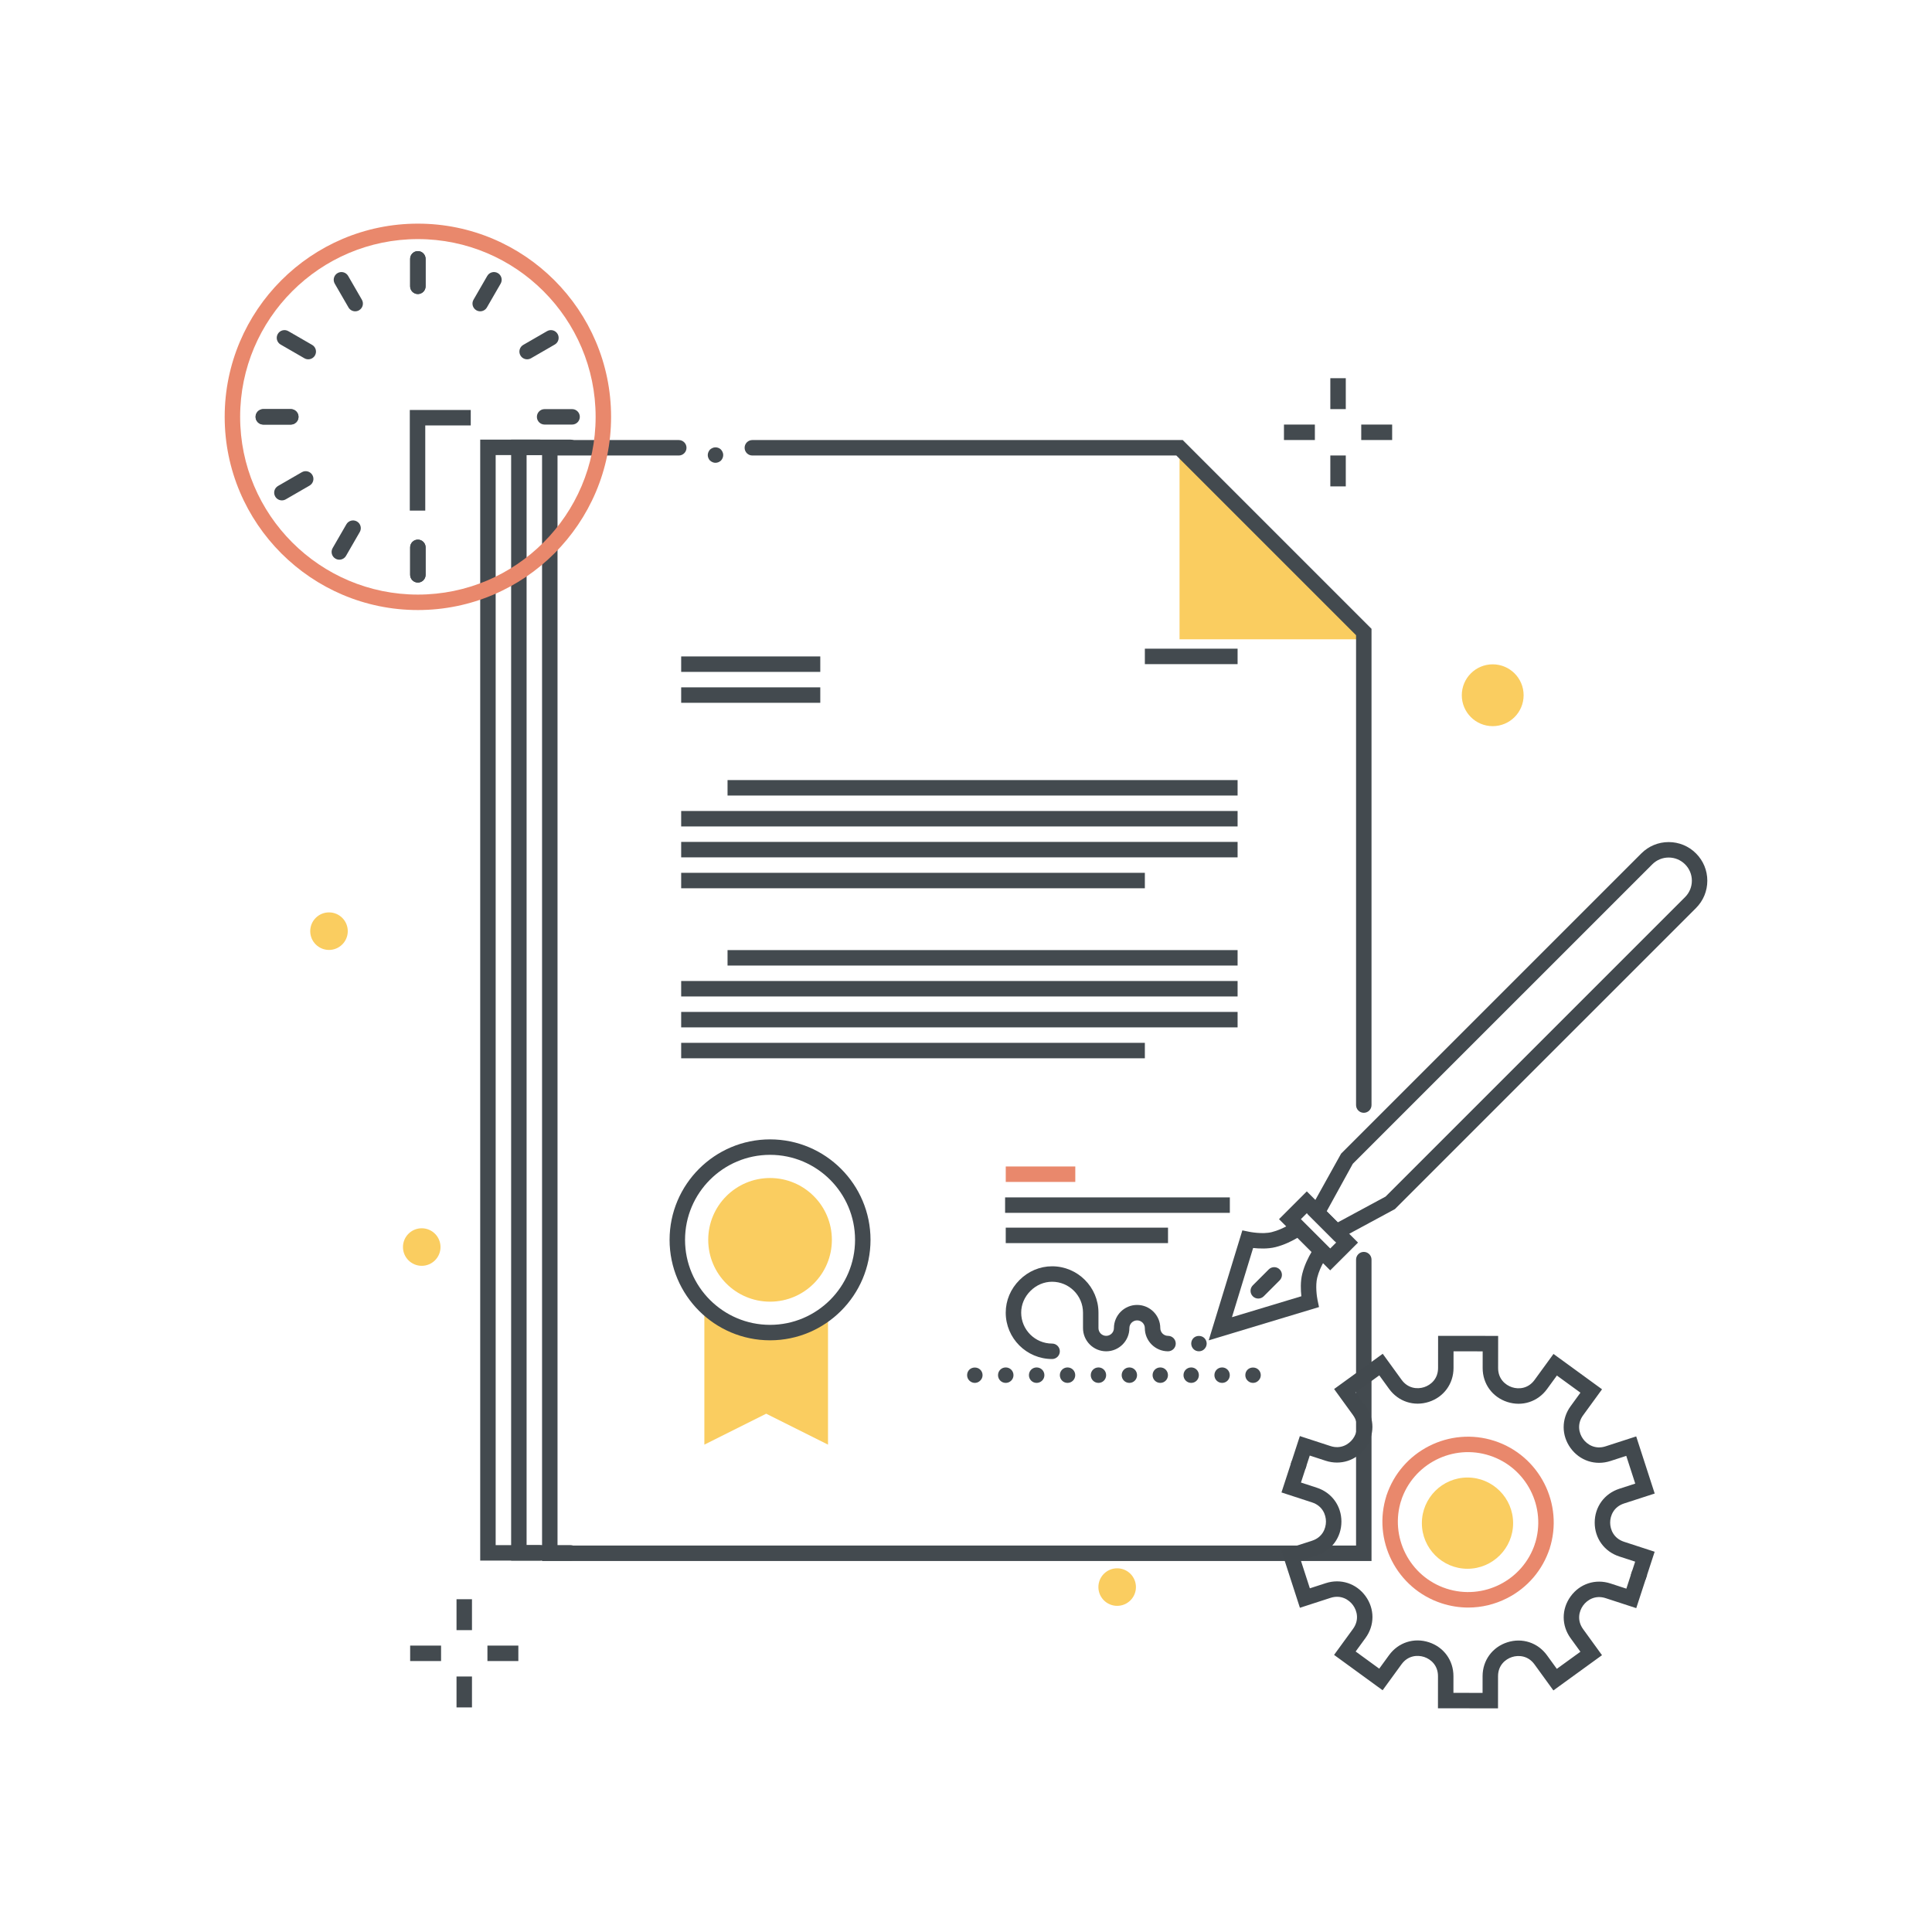<svg xmlns="http://www.w3.org/2000/svg" width="250" height="250" viewBox="0 0 250 250">
  <g fill="none" fill-rule="evenodd">
    <polyline fill="#FACD60" points="91.144 169.932 91.144 186.935 99.144 182.932 107.144 186.935 107.144 169.932 99.269 173.06 91.144 169.932"/>
    <polyline fill="#FACD60" points="152.632 58.887 152.632 82.729 176.474 82.729"/>
    <path fill="#434A4F" d="M177.474 201.996L70.143 201.996 70.143 56.942 87.833 56.942C88.385 56.942 88.833 57.389 88.833 57.942 88.833 58.494 88.385 58.942 87.833 58.942L72.143 58.942 72.143 199.996 175.474 199.996 175.474 162.996C175.474 162.444 175.922 161.996 176.474 161.996 177.026 161.996 177.474 162.444 177.474 162.996L177.474 201.996M176.474 143.996C175.922 143.996 175.474 143.549 175.474 142.996L175.474 82.198 152.218 58.942 97.353 58.942C96.8 58.942 96.353 58.494 96.353 57.942 96.353 57.389 96.8 56.942 97.353 56.942L153.046 56.942 177.474 81.37 177.474 142.996C177.474 143.549 177.026 143.996 176.474 143.996M92.584 59.886C92.454 59.886 92.324 59.866 92.204 59.806 92.084 59.756 91.974 59.686 91.874 59.596 91.694 59.406 91.584 59.146 91.584 58.886 91.584 58.756 91.614 58.626 91.664 58.506 91.714 58.386 91.784 58.276 91.874 58.176 91.974 58.086 92.084 58.016 92.204 57.966 92.574 57.806 93.014 57.896 93.294 58.176 93.384 58.276 93.454 58.386 93.504 58.506 93.564 58.626 93.584 58.756 93.584 58.886 93.584 59.146 93.474 59.406 93.294 59.596 93.104 59.776 92.844 59.886 92.584 59.886"/>
    <path fill="#42494E" d="M171.672,156.737 L173.11,158.175 L179.297,154.834 L218.047,116.086 C218.613,115.519 218.926,114.766 218.926,113.965 C218.926,113.164 218.614,112.411 218.047,111.844 C217.48,111.277 216.727,110.965 215.925,110.965 C215.124,110.965 214.371,111.277 213.804,111.844 L175.051,150.594 L171.672,156.737 Z M172.75,160.642 L169.196,157.089 L173.537,149.281 L212.39,110.429 C213.334,109.485 214.59,108.965 215.925,108.965 C215.925,108.965 215.925,108.965 215.926,108.965 C217.261,108.965 218.517,109.486 219.461,110.43 C220.405,111.374 220.926,112.63 220.926,113.965 C220.925,115.301 220.405,116.556 219.461,117.5 L180.504,156.455 L172.75,160.642 Z"/>
    <path fill="#434A4F" d="M168.332,157.76 L172.128,161.556 L172.896,160.789 L169.1,156.992 L168.332,157.76 Z M172.128,164.384 L165.504,157.76 L169.1,154.164 L175.725,160.79 L172.128,164.384 Z"/>
    <path fill="#434A4F" d="M162.154,161.489 L159.414,170.444 L168.396,167.734 C168.311,166.965 168.261,165.835 168.509,164.843 C168.797,163.686 169.327,162.657 169.715,162.004 L167.884,160.174 C167.232,160.56 166.203,161.089 165.047,161.377 C164.054,161.624 162.923,161.575 162.154,161.489 Z M156.405,173.44 L160.76,159.209 L161.654,159.394 C161.67,159.397 163.35,159.74 164.563,159.436 C166.11,159.051 167.415,158.1 167.427,158.09 L168.12,157.581 L172.306,161.767 L171.799,162.46 C171.79,162.473 170.832,163.794 170.449,165.327 C170.196,166.344 170.393,167.772 170.491,168.236 L170.68,169.134 L156.405,173.44 Z"/>
    <path fill="#434A4F" d="M162.819 168.032C162.563 168.032 162.308 167.934 162.112 167.739 161.722 167.348 161.722 166.716 162.112 166.325L164.175 164.262C164.565 163.872 165.198 163.872 165.589 164.262 165.979 164.653 165.979 165.286 165.589 165.677L163.526 167.739C163.331 167.934 163.075 168.032 162.819 168.032M99.644 149.435C93.579 149.435 88.644 154.369 88.644 160.435 88.644 166.5 93.579 171.435 99.644 171.435 105.709 171.435 110.644 166.5 110.644 160.435 110.644 154.369 105.709 149.435 99.644 149.435zM99.644 173.435C92.476 173.435 86.644 167.603 86.644 160.435 86.644 153.266 92.476 147.435 99.644 147.435 106.813 147.435 112.644 153.266 112.644 160.435 112.644 167.603 106.813 173.435 99.644 173.435z"/>
    <path fill="#FACD60" d="M107.644,160.435 C107.644,164.853 104.062,168.435 99.644,168.435 C95.226,168.435 91.644,164.853 91.644,160.435 C91.644,156.017 95.226,152.435 99.644,152.435 C104.062,152.435 107.644,156.017 107.644,160.435"/>
    <polygon fill="#434A4F" points="130.059 156.942 159.141 156.942 159.141 154.942 130.059 154.942"/>
    <polygon fill="#434A4F" points="130.143 160.858 151.141 160.858 151.141 158.858 130.143 158.858"/>
    <path fill="#434A4F" d="M136.141 175.858C132.833 175.858 130.141 173.166 130.141 169.858 130.141 168.283 130.772 166.784 131.92 165.637 133.067 164.49 134.566 163.858 136.14 163.858 136.141 163.858 136.141 163.858 136.141 163.858 139.449 163.858 142.141 166.549 142.141 169.858L142.141 171.858C142.141 172.409 142.589 172.858 143.141 172.858 143.692 172.858 144.141 172.409 144.141 171.858 144.141 170.204 145.486 168.858 147.141 168.858 148.795 168.858 150.141 170.204 150.141 171.858 150.141 172.409 150.589 172.858 151.141 172.858 151.693 172.858 152.141 173.306 152.141 173.858 152.141 174.41 151.693 174.858 151.141 174.858 149.486 174.858 148.141 173.512 148.141 171.858 148.141 171.307 147.692 170.858 147.141 170.858 146.589 170.858 146.141 171.307 146.141 171.858 146.141 173.512 144.795 174.858 143.141 174.858 141.486 174.858 140.141 173.512 140.141 171.858L140.141 169.858C140.141 167.652 138.347 165.858 136.141 165.858 135.1 165.858 134.104 166.281 133.334 167.051 132.564 167.821 132.141 168.818 132.141 169.858 132.141 172.063 133.936 173.858 136.141 173.858 136.693 173.858 137.141 174.305 137.141 174.858 137.141 175.41 136.693 175.858 136.141 175.858M155.144 174.856C154.874 174.856 154.614 174.756 154.434 174.566 154.244 174.376 154.144 174.116 154.144 173.856 154.144 173.596 154.244 173.336 154.434 173.146 154.804 172.776 155.474 172.776 155.844 173.146 156.034 173.336 156.144 173.596 156.144 173.856 156.144 174.116 156.034 174.376 155.844 174.566 155.664 174.756 155.404 174.856 155.144 174.856M126.144 178.946C125.874 178.946 125.624 178.836 125.434 178.646 125.244 178.466 125.144 178.206 125.144 177.946 125.144 177.676 125.244 177.416 125.434 177.236 125.804 176.866 126.474 176.866 126.844 177.236 127.034 177.416 127.144 177.676 127.144 177.946 127.144 178.206 127.034 178.466 126.844 178.646 126.664 178.836 126.404 178.946 126.144 178.946M129.144 177.946C129.144 177.386 129.584 176.946 130.144 176.946 130.694 176.946 131.144 177.386 131.144 177.946 131.144 178.496 130.694 178.946 130.144 178.946 129.584 178.946 129.144 178.496 129.144 177.946zM133.144 177.946C133.144 177.386 133.584 176.946 134.134 176.946 134.694 176.946 135.144 177.386 135.144 177.946 135.144 178.496 134.694 178.946 134.134 178.946 133.584 178.946 133.144 178.496 133.144 177.946zM137.144 177.946C137.144 177.386 137.584 176.946 138.134 176.946 138.694 176.946 139.134 177.386 139.134 177.946 139.134 178.496 138.694 178.946 138.134 178.946 137.584 178.946 137.144 178.496 137.144 177.946zM141.144 177.946C141.144 177.386 141.584 176.946 142.144 176.946 142.694 176.946 143.134 177.386 143.134 177.946 143.134 178.496 142.694 178.946 142.144 178.946 141.584 178.946 141.144 178.496 141.144 177.946zM145.144 177.946C145.144 177.386 145.584 176.946 146.144 176.946 146.694 176.946 147.134 177.386 147.134 177.946 147.134 178.496 146.694 178.946 146.144 178.946 145.584 178.946 145.144 178.496 145.144 177.946zM149.144 177.946C149.144 177.386 149.584 176.946 150.144 176.946 150.694 176.946 151.134 177.386 151.134 177.946 151.134 178.496 150.694 178.946 150.144 178.946 149.584 178.946 149.144 178.496 149.144 177.946zM153.144 177.946C153.144 177.386 153.584 176.946 154.144 176.946 154.694 176.946 155.134 177.386 155.134 177.946 155.134 178.496 154.694 178.946 154.144 178.946 153.584 178.946 153.144 178.496 153.144 177.946zM157.144 177.946C157.144 177.386 157.584 176.946 158.144 176.946 158.694 176.946 159.134 177.386 159.134 177.946 159.134 178.496 158.694 178.946 158.144 178.946 157.584 178.946 157.144 178.496 157.144 177.946zM162.144 178.946C161.874 178.946 161.614 178.836 161.434 178.646 161.244 178.466 161.144 178.206 161.144 177.946 161.144 177.676 161.244 177.416 161.434 177.236 161.804 176.866 162.474 176.866 162.844 177.236 163.034 177.416 163.144 177.676 163.144 177.946 163.144 178.206 163.034 178.466 162.844 178.646 162.664 178.836 162.404 178.946 162.144 178.946"/>
    <polygon fill="#E9886C" points="130.144 152.942 139.143 152.942 139.143 150.942 130.144 150.942"/>
    <polygon fill="#434A4F" points="88.144 86.942 106.144 86.942 106.144 84.942 88.144 84.942"/>
    <polygon fill="#434A4F" points="88.144 90.942 106.144 90.942 106.144 88.942 88.144 88.942"/>
    <polygon fill="#434A4F" points="94.144 102.942 160.144 102.942 160.144 100.942 94.144 100.942"/>
    <polygon fill="#434A4F" points="88.144 106.942 160.144 106.942 160.144 104.942 88.144 104.942"/>
    <polygon fill="#434A4F" points="88.144 110.942 160.144 110.942 160.144 108.942 88.144 108.942"/>
    <polygon fill="#434A4F" points="88.144 114.942 148.144 114.942 148.144 112.942 88.144 112.942"/>
    <polygon fill="#434A4F" points="94.144 124.942 160.144 124.942 160.144 122.942 94.144 122.942"/>
    <polygon fill="#434A4F" points="88.144 128.942 160.144 128.942 160.144 126.942 88.144 126.942"/>
    <polygon fill="#434A4F" points="88.144 132.942 160.144 132.942 160.144 130.942 88.144 130.942"/>
    <polygon fill="#434A4F" points="88.144 136.942 148.144 136.942 148.144 134.942 88.144 134.942"/>
    <polygon fill="#434A4F" points="148.144 85.939 160.144 85.939 160.144 83.939 148.144 83.939"/>
    <path fill="#434A4F" d="M73.825,201.942 L66.141,201.942 L66.141,56.887 L73.825,56.887 C74.377,56.887 74.825,57.335 74.825,57.887 C74.825,58.44 74.377,58.887 73.825,58.887 L68.141,58.887 L68.141,199.942 L73.825,199.942 C74.377,199.942 74.825,200.39 74.825,200.942 C74.825,201.494 74.377,201.942 73.825,201.942"/>
    <path fill="#434A4F" d="M69.822,201.942 L62.139,201.942 L62.139,56.887 L69.822,56.887 C70.374,56.887 70.822,57.335 70.822,57.887 C70.822,58.44 70.374,58.887 69.822,58.887 L64.139,58.887 L64.139,199.942 L69.822,199.942 C70.374,199.942 70.822,200.39 70.822,200.942 C70.822,201.494 70.374,201.942 69.822,201.942"/>
    <polygon fill="#434A4F" points="59.074 210.939 61.074 210.939 61.074 206.939 59.074 206.939"/>
    <polygon fill="#434A4F" points="59.074 220.939 61.074 220.939 61.074 216.939 59.074 216.939"/>
    <polygon fill="#434A4F" points="63.074 214.939 67.074 214.939 67.074 212.939 63.074 212.939"/>
    <polygon fill="#434A4F" points="53.074 214.939 57.074 214.939 57.074 212.939 53.074 212.939"/>
    <polygon fill="#434A4F" points="172.144 52.939 174.144 52.939 174.144 48.939 172.144 48.939"/>
    <polygon fill="#434A4F" points="172.144 62.939 174.144 62.939 174.144 58.939 172.144 58.939"/>
    <polygon fill="#434A4F" points="176.144 56.939 180.144 56.939 180.144 54.939 176.144 54.939"/>
    <polygon fill="#434A4F" points="166.144 56.939 170.144 56.939 170.144 54.939 166.144 54.939"/>
    <path fill="#E9886C" d="M54.074,30.939 C41.392,30.939 31.074,41.257 31.074,53.939 C31.074,66.621 41.392,76.939 54.074,76.939 C66.756,76.939 77.074,66.621 77.074,53.939 C77.074,41.257 66.756,30.939 54.074,30.939 Z M54.074,78.939 C40.289,78.939 29.074,67.724 29.074,53.939 C29.074,40.154 40.289,28.939 54.074,28.939 C67.859,28.939 79.074,40.154 79.074,53.939 C79.074,67.724 67.859,78.939 54.074,78.939 Z"/>
    <path fill="#434A4F" d="M74.028 54.939L70.473 54.939C69.92 54.939 69.473 54.492 69.473 53.939 69.473 53.387 69.92 52.939 70.473 52.939L74.028 52.939C74.581 52.939 75.028 53.387 75.028 53.939 75.028 54.492 74.581 54.939 74.028 54.939M68.211 46.494C67.865 46.494 67.529 46.315 67.344 45.994 67.068 45.516 67.232 44.904 67.71 44.628L70.789 42.851C71.268 42.574 71.878 42.738 72.155 43.217 72.431 43.696 72.267 44.307 71.789 44.583L68.71 46.361C68.552 46.451 68.38 46.494 68.211 46.494M62.138 40.283C61.969 40.283 61.796 40.24 61.639 40.149 61.161 39.873 60.997 39.261 61.273 38.783L63.051 35.704C63.327 35.226 63.938 35.061 64.417 35.338 64.896 35.614 65.059 36.226 64.783 36.704L63.005 39.783C62.82 40.104 62.484 40.283 62.138 40.283"/>
    <polyline fill="#434A4F" points="55.028 66.072 53.028 66.072 53.028 53.051 60.915 53.051 60.915 55.051 55.028 55.051 55.028 66.072"/>
    <path fill="#434A4F" d="M54.072 38.05C53.52 38.05 53.072 37.602 53.072 37.05L53.072 33.495C53.072 32.943 53.52 32.495 54.072 32.495 54.624 32.495 55.072 32.943 55.072 33.495L55.072 37.05C55.072 37.602 54.624 38.05 54.072 38.05M54.073 75.383C53.521 75.383 53.073 74.936 53.073 74.383L53.073 70.828C53.073 70.276 53.521 69.828 54.073 69.828 54.625 69.828 55.073 70.276 55.073 70.828L55.073 74.383C55.073 74.936 54.625 75.383 54.073 75.383M37.627 54.939L34.071 54.939C33.519 54.939 33.071 54.492 33.071 53.939 33.071 53.387 33.519 52.939 34.071 52.939L37.627 52.939C38.179 52.939 38.627 53.387 38.627 53.939 38.627 54.492 38.179 54.939 37.627 54.939"/>
    <path fill="#434A4F" d="M54.072 38.05C53.52 38.05 53.072 37.602 53.072 37.05L53.072 33.495C53.072 32.943 53.52 32.495 54.072 32.495 54.624 32.495 55.072 32.943 55.072 33.495L55.072 37.05C55.072 37.602 54.624 38.05 54.072 38.05M54.073 75.383C53.521 75.383 53.073 74.936 53.073 74.383L53.073 70.828C53.073 70.276 53.521 69.828 54.073 69.828 54.625 69.828 55.073 70.276 55.073 70.828L55.073 74.383C55.073 74.936 54.625 75.383 54.073 75.383M37.627 54.939L34.071 54.939C33.519 54.939 33.071 54.492 33.071 53.939 33.071 53.387 33.519 52.939 34.071 52.939L37.627 52.939C38.179 52.939 38.627 53.387 38.627 53.939 38.627 54.492 38.179 54.939 37.627 54.939M43.909 72.423C43.739 72.423 43.567 72.38 43.41 72.289 42.931 72.013 42.768 71.401 43.043 70.923L44.821 67.844C45.098 67.365 45.708 67.201 46.188 67.478 46.666 67.754 46.83 68.366 46.554 68.844L44.776 71.923C44.59 72.244 44.254 72.423 43.909 72.423M39.889 46.494C39.719 46.494 39.547 46.451 39.39 46.361L36.311 44.583C35.832 44.307 35.668 43.696 35.944 43.217 36.221 42.738 36.831 42.574 37.311 42.851L40.39 44.628C40.868 44.904 41.032 45.516 40.756 45.994 40.57 46.315 40.234 46.494 39.889 46.494M36.479 64.748C36.133 64.748 35.797 64.569 35.612 64.248 35.336 63.77 35.499 63.158 35.978 62.882L39.057 61.104C39.534 60.826 40.146 60.992 40.423 61.47 40.699 61.948 40.536 62.56 40.057 62.836L36.978 64.614C36.821 64.705 36.648 64.748 36.479 64.748M45.961 40.283C45.616 40.283 45.28 40.104 45.094 39.783L43.316 36.704C43.04 36.226 43.204 35.614 43.683 35.338 44.16 35.061 44.772 35.226 45.049 35.704L46.827 38.783C47.103 39.261 46.939 39.873 46.46 40.149 46.303 40.24 46.131 40.283 45.961 40.283"/>
    <path fill="#42494E" d="M212.937,204.395 L211.036,203.775 L211.589,202.076 L209.533,201.406 C207.6,200.776 206.352,199.055 206.354,197.022 C206.356,194.989 207.607,193.27 209.542,192.644 L211.6,191.977 L210.438,188.389 L208.38,189.056 C206.445,189.682 204.423,189.023 203.23,187.377 C202.037,185.731 202.04,183.606 203.236,181.962 L204.509,180.213 L201.46,177.994 L200.188,179.742 C198.991,181.386 196.969,182.04 195.036,181.411 C193.103,180.781 191.854,179.06 191.856,177.026 L191.858,174.864 L188.087,174.86 L188.085,177.023 C188.083,179.056 186.832,180.774 184.898,181.401 C182.962,182.025 180.942,181.368 179.749,179.722 L178.479,177.971 L175.426,180.185 L176.696,181.936 C177.889,183.582 177.887,185.708 176.69,187.351 C175.494,188.994 173.471,189.648 171.538,189.02 L169.482,188.349 L168.928,190.048 L167.027,189.428 L168.201,185.828 L172.158,187.118 C173.486,187.553 174.535,186.915 175.073,186.174 C175.612,185.434 175.896,184.24 175.077,183.11 L172.633,179.74 L178.924,175.178 L181.368,178.548 C182.188,179.678 183.412,179.781 184.282,179.498 C185.153,179.216 186.084,178.417 186.085,177.021 L186.089,172.858 L193.86,172.865 L193.856,177.028 C193.855,178.425 194.785,179.225 195.655,179.509 C196.526,179.794 197.749,179.694 198.57,178.565 L201.021,175.2 L207.303,179.774 L204.853,183.139 C204.031,184.268 204.313,185.462 204.85,186.203 C205.387,186.945 206.434,187.585 207.764,187.154 L211.724,185.871 L214.118,193.263 L210.158,194.546 C208.83,194.976 208.355,196.108 208.354,197.024 C208.354,197.939 208.825,199.072 210.153,199.505 L214.111,200.795 L212.937,204.395"/>
    <path fill="#E9886C" d="M200.504,200.446 L198.603,199.826 C200.157,195.056 197.542,189.909 192.771,188.354 C188.001,186.798 182.854,189.415 181.3,194.185 L179.398,193.565 C181.296,187.747 187.574,184.558 193.392,186.453 C199.21,188.35 202.4,194.627 200.504,200.446"/>
    <path fill="#E9886C" d="M189.993,208.017 C188.835,208.017 187.673,207.834 186.541,207.465 C180.722,205.567 177.532,199.29 179.429,193.472 L181.331,194.092 C179.775,198.862 182.39,204.008 187.161,205.564 C191.932,207.119 197.078,204.505 198.632,199.734 L200.534,200.354 C199.615,203.172 197.653,205.464 195.01,206.807 C193.429,207.611 191.717,208.017 189.993,208.017"/>
    <path fill="#42494E" d="M193.842,221.061 L186.071,221.052 L186.075,216.89 C186.076,215.493 185.146,214.693 184.276,214.408 C183.404,214.125 182.183,214.224 181.361,215.352 L178.91,218.718 L172.628,214.143 L175.079,210.778 C175.901,209.649 175.619,208.455 175.082,207.714 C174.545,206.972 173.498,206.333 172.168,206.763 L168.208,208.046 L165.814,200.653 L169.774,199.371 C171.103,198.941 171.578,197.809 171.579,196.893 C171.58,195.978 171.107,194.845 169.78,194.412 L165.822,193.121 L167.154,189.037 L169.056,189.657 L168.344,191.84 L170.4,192.51 C172.333,193.141 173.581,194.862 173.579,196.896 C173.576,198.929 172.325,200.647 170.391,201.273 L168.333,201.94 L169.495,205.527 L171.552,204.861 C173.486,204.234 175.508,204.894 176.701,206.54 C177.895,208.186 177.893,210.312 176.696,211.955 L175.422,213.704 L178.471,215.924 L179.744,214.175 C180.941,212.531 182.965,211.878 184.896,212.507 C186.83,213.137 188.077,214.859 188.075,216.892 L188.073,219.054 L191.844,219.059 L191.846,216.896 C191.848,214.863 193.1,213.144 195.034,212.518 C196.971,211.891 198.99,212.551 200.183,214.197 L201.452,215.948 L204.505,213.735 L203.236,211.984 C202.042,210.338 202.044,208.212 203.242,206.568 C204.438,204.924 206.459,204.269 208.394,204.9 L210.45,205.571 L211.227,203.189 L213.128,203.809 L211.731,208.092 L207.774,206.802 C206.45,206.368 205.397,207.006 204.858,207.745 C204.319,208.486 204.036,209.679 204.855,210.81 L207.298,214.18 L201.007,218.741 L198.563,215.371 C197.744,214.24 196.52,214.139 195.65,214.421 C194.779,214.703 193.847,215.502 193.846,216.898 L193.842,221.061"/>
    <path fill="#FACD60" d="M195.297,197.094 C195.297,200.078 192.877,202.498 189.893,202.498 C186.909,202.498 184.49,200.078 184.49,197.094 C184.49,194.11 186.909,191.691 189.893,191.691 C192.877,191.691 195.297,194.11 195.297,197.094"/>
    <path fill="#FACD60" d="M189.893 192.191C187.189 192.191 184.99 194.39 184.99 197.094 184.99 199.798 187.189 201.998 189.893 201.998 192.597 201.998 194.796 199.798 194.796 197.094 194.796 194.39 192.597 192.191 189.893 192.191zM189.893 202.998C186.638 202.998 183.99 200.349 183.99 197.094 183.99 193.839 186.638 191.191 189.893 191.191 193.148 191.191 195.796 193.839 195.796 197.094 195.796 200.349 193.148 202.998 189.893 202.998zM189.156 89.964C189.156 87.755 190.947 85.964 193.156 85.964 195.365 85.964 197.156 87.755 197.156 89.964 197.156 92.173 195.365 93.964 193.156 93.964 190.947 93.964 189.156 92.173 189.156 89.964M40.144 120.492C40.144 119.15 41.231 118.063 42.573 118.063 43.914 118.063 45.001 119.15 45.001 120.492 45.001 121.833 43.914 122.921 42.573 122.921 41.231 122.921 40.144 121.833 40.144 120.492M52.144 161.367C52.144 160.026 53.231 158.938 54.573 158.938 55.914 158.938 57.001 160.026 57.001 161.367 57.001 162.709 55.914 163.796 54.573 163.796 53.231 163.796 52.144 162.709 52.144 161.367M142.132 205.367C142.132 204.026 143.219 202.938 144.561 202.938 145.902 202.938 146.99 204.026 146.99 205.367 146.99 206.709 145.902 207.796 144.561 207.796 143.219 207.796 142.132 206.709 142.132 205.367"/>
  </g>
</svg>
